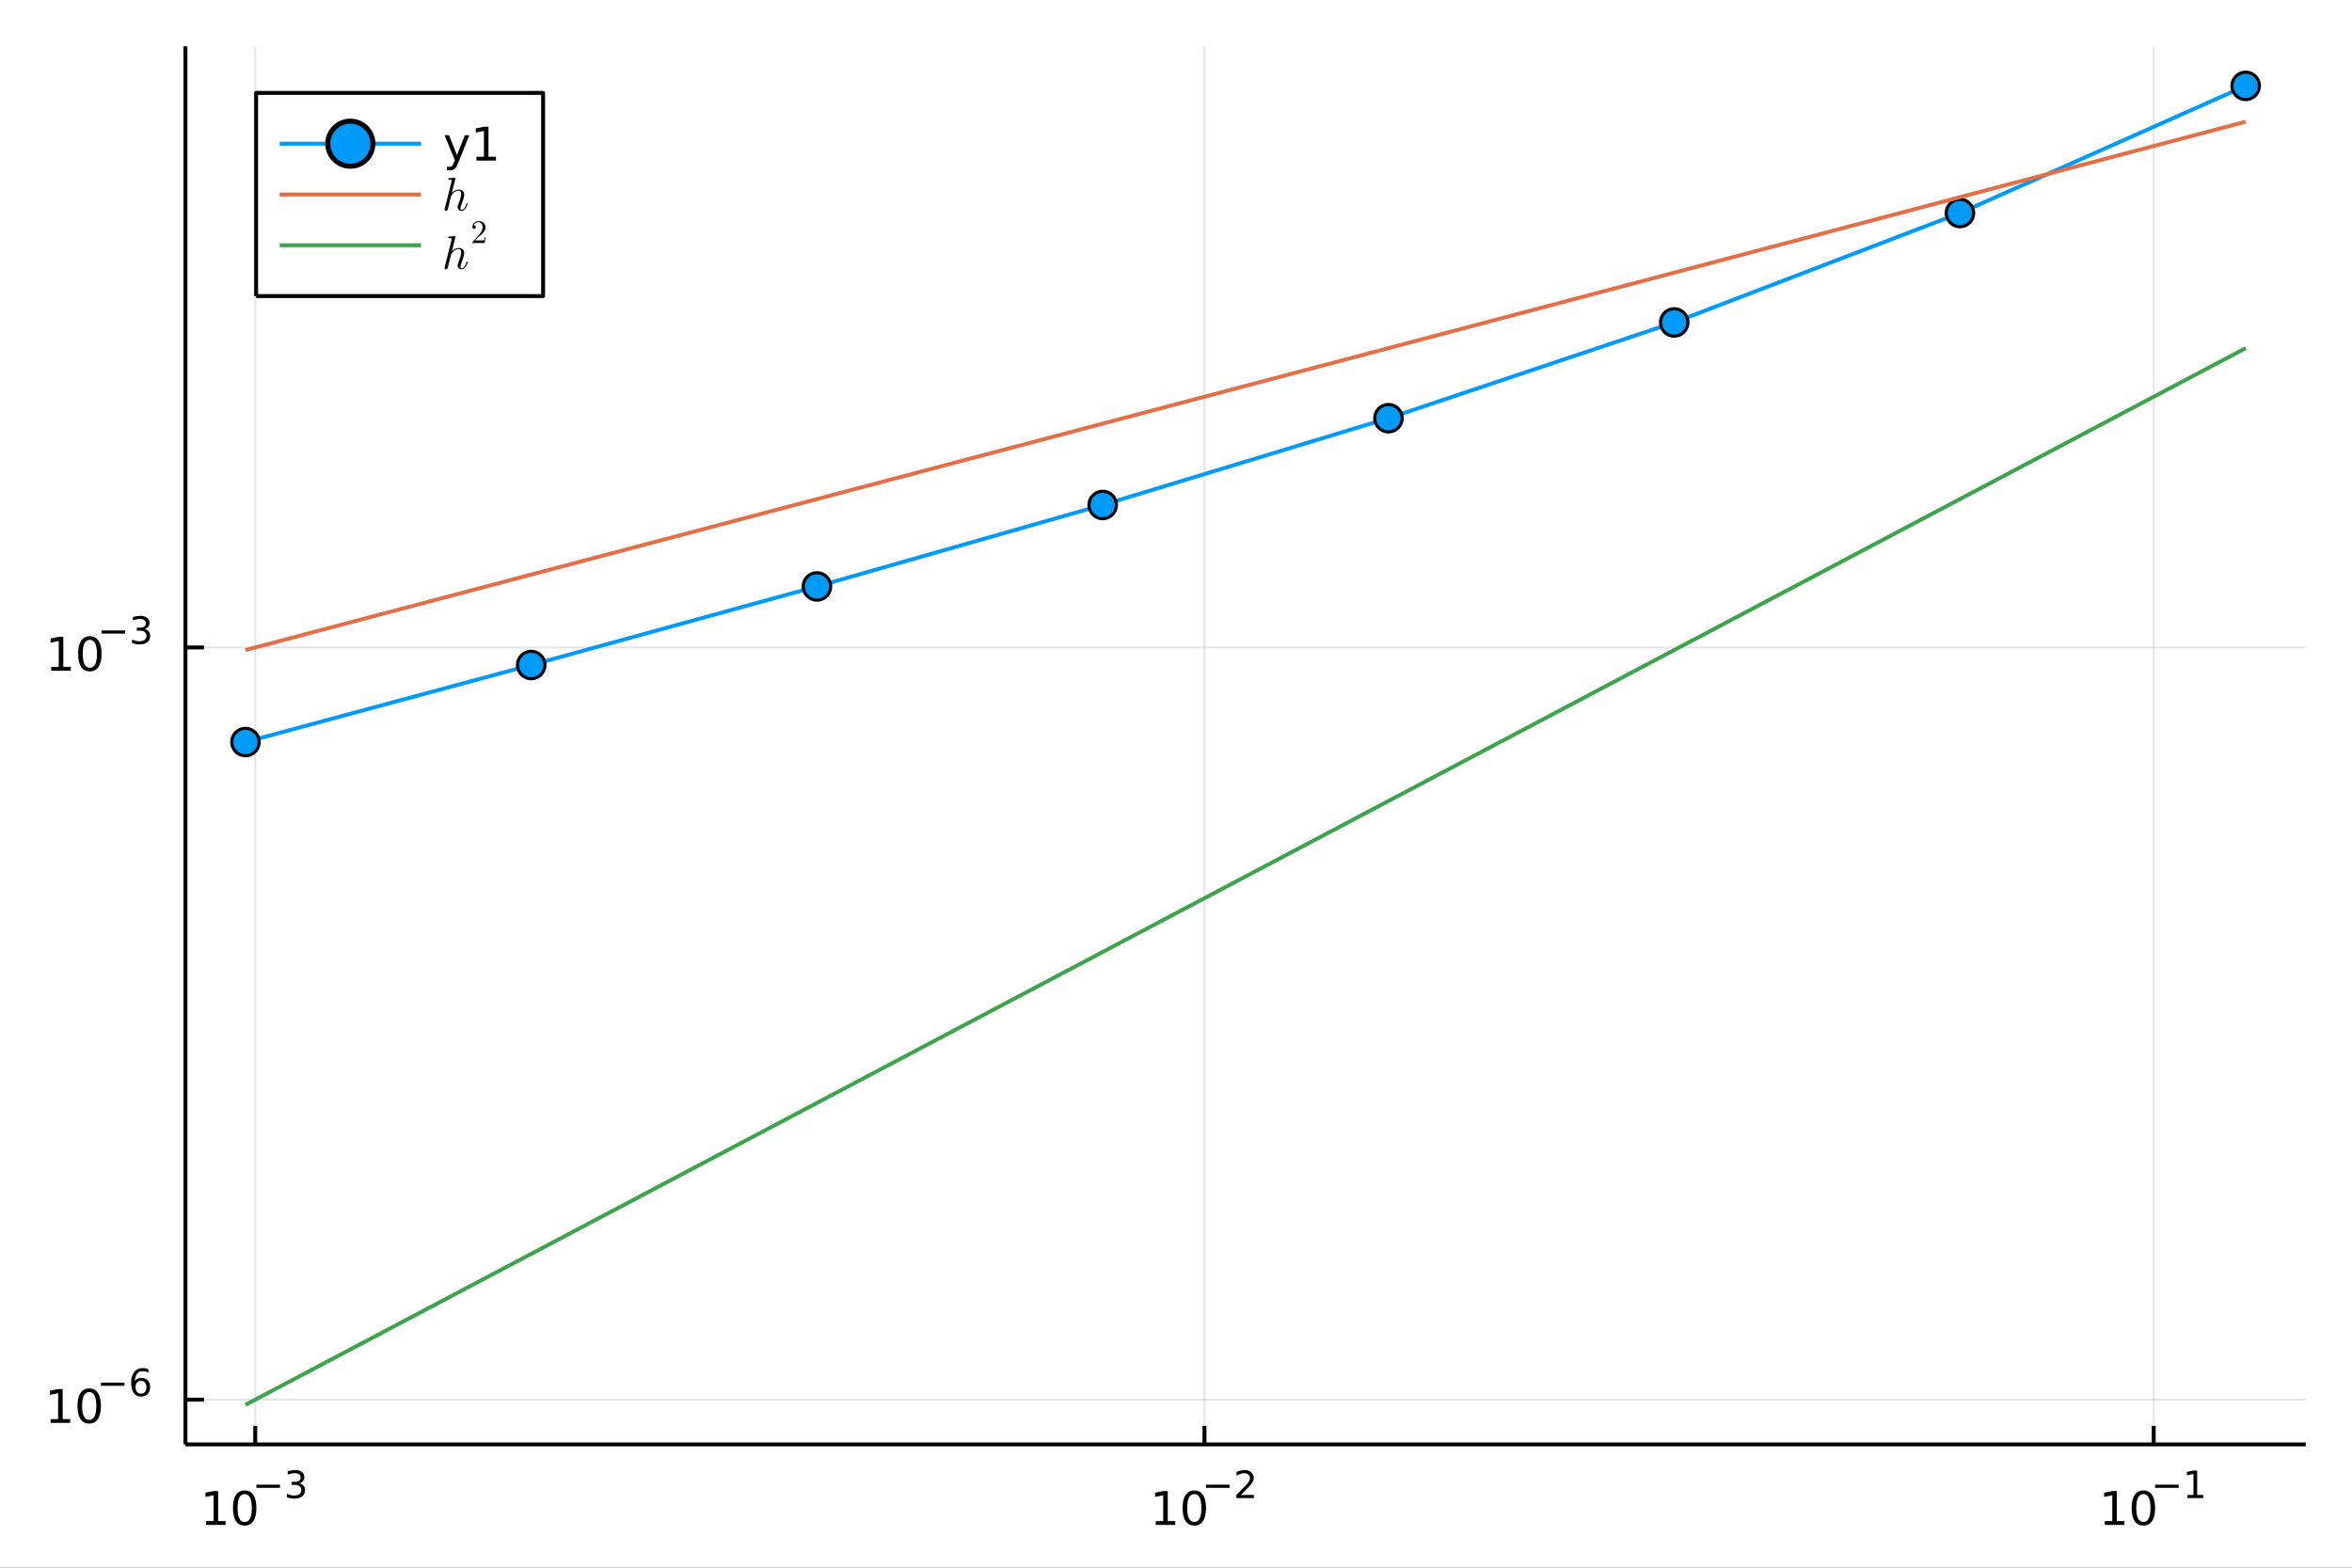 <?xml version="1.0" encoding="utf-8"?>
<svg xmlns="http://www.w3.org/2000/svg" xmlns:xlink="http://www.w3.org/1999/xlink" width="600" height="400" viewBox="0 0 2400 1600">
<rect x="0" y="0" width="2400" height="1600" fill="#333333" stroke="none"/>
<defs>
  <clipPath id="clip700">
    <rect x="0" y="0" width="2400" height="1600"/>
  </clipPath>
</defs>
<path clip-path="url(#clip700)" d="
M0 1600 L2400 1600 L2400 0 L0 0  Z
  " fill="#ffffff" fill-rule="evenodd" fill-opacity="1"/>
<defs>
  <clipPath id="clip701">
    <rect x="480" y="0" width="1681" height="1600"/>
  </clipPath>
</defs>
<defs>
  <clipPath id="clip702">
    <rect x="193" y="47" width="2160" height="1440"/>
  </clipPath>
</defs>
<path clip-path="url(#clip700)" d="
M189.233 1474.16 L2352.76 1474.16 L2352.76 47.244 L189.233 47.244  Z
  " fill="#ffffff" fill-rule="evenodd" fill-opacity="1"/>
<defs>
  <clipPath id="clip703">
    <rect x="189" y="47" width="2165" height="1428"/>
  </clipPath>
</defs>
<polyline clip-path="url(#clip703)" style="stroke:#000000; stroke-linecap:butt; stroke-linejoin:round; stroke-width:2; stroke-opacity:0.1; fill:none" points="
  260.441,1474.16 260.441,47.244 
  "/>
<polyline clip-path="url(#clip703)" style="stroke:#000000; stroke-linecap:butt; stroke-linejoin:round; stroke-width:2; stroke-opacity:0.1; fill:none" points="
  1229.05,1474.16 1229.05,47.244 
  "/>
<polyline clip-path="url(#clip703)" style="stroke:#000000; stroke-linecap:butt; stroke-linejoin:round; stroke-width:2; stroke-opacity:0.1; fill:none" points="
  2197.66,1474.16 2197.66,47.244 
  "/>
<polyline clip-path="url(#clip700)" style="stroke:#000000; stroke-linecap:butt; stroke-linejoin:round; stroke-width:4; stroke-opacity:1; fill:none" points="
  189.233,1474.16 2352.76,1474.16 
  "/>
<polyline clip-path="url(#clip700)" style="stroke:#000000; stroke-linecap:butt; stroke-linejoin:round; stroke-width:4; stroke-opacity:1; fill:none" points="
  260.441,1474.16 260.441,1455.27 
  "/>
<polyline clip-path="url(#clip700)" style="stroke:#000000; stroke-linecap:butt; stroke-linejoin:round; stroke-width:4; stroke-opacity:1; fill:none" points="
  1229.05,1474.16 1229.05,1455.27 
  "/>
<polyline clip-path="url(#clip700)" style="stroke:#000000; stroke-linecap:butt; stroke-linejoin:round; stroke-width:4; stroke-opacity:1; fill:none" points="
  2197.66,1474.16 2197.66,1455.27 
  "/>
<path clip-path="url(#clip700)" d="M210.321 1552.44 L217.96 1552.44 L217.96 1526.07 L209.65 1527.74 L209.65 1523.48 L217.914 1521.81 L222.59 1521.81 L222.59 1552.44 L230.229 1552.44 L230.229 1556.37 L210.321 1556.37 L210.321 1552.44 Z" fill="#000000" fill-rule="evenodd" fill-opacity="1" /><path clip-path="url(#clip700)" d="M249.673 1524.89 Q246.062 1524.89 244.233 1528.46 Q242.428 1532 242.428 1539.13 Q242.428 1546.23 244.233 1549.8 Q246.062 1553.34 249.673 1553.34 Q253.307 1553.34 255.113 1549.8 Q256.941 1546.23 256.941 1539.13 Q256.941 1532 255.113 1528.46 Q253.307 1524.89 249.673 1524.89 M249.673 1521.19 Q255.483 1521.19 258.539 1525.79 Q261.617 1530.38 261.617 1539.13 Q261.617 1547.85 258.539 1552.46 Q255.483 1557.04 249.673 1557.04 Q243.863 1557.04 240.784 1552.46 Q237.728 1547.85 237.728 1539.13 Q237.728 1530.38 240.784 1525.79 Q243.863 1521.19 249.673 1521.19 Z" fill="#000000" fill-rule="evenodd" fill-opacity="1" /><path clip-path="url(#clip700)" d="M261.617 1515.29 L285.729 1515.29 L285.729 1518.49 L261.617 1518.49 L261.617 1515.29 Z" fill="#000000" fill-rule="evenodd" fill-opacity="1" /><path clip-path="url(#clip700)" d="M305.439 1513.82 Q308.166 1514.4 309.69 1516.25 Q311.232 1518.09 311.232 1520.8 Q311.232 1524.96 308.373 1527.23 Q305.515 1529.51 300.248 1529.51 Q298.48 1529.51 296.6 1529.15 Q294.738 1528.81 292.744 1528.12 L292.744 1524.45 Q294.324 1525.37 296.205 1525.84 Q298.085 1526.31 300.136 1526.31 Q303.709 1526.31 305.571 1524.9 Q307.452 1523.49 307.452 1520.8 Q307.452 1518.32 305.703 1516.92 Q303.972 1515.51 300.869 1515.51 L297.596 1515.51 L297.596 1512.39 L301.02 1512.39 Q303.822 1512.39 305.308 1511.28 Q306.793 1510.15 306.793 1508.05 Q306.793 1505.88 305.251 1504.74 Q303.728 1503.57 300.869 1503.57 Q299.308 1503.57 297.521 1503.91 Q295.735 1504.25 293.59 1504.96 L293.59 1501.58 Q295.753 1500.98 297.634 1500.67 Q299.534 1500.37 301.208 1500.37 Q305.533 1500.37 308.054 1502.35 Q310.574 1504.3 310.574 1507.65 Q310.574 1509.98 309.238 1511.6 Q307.903 1513.2 305.439 1513.82 Z" fill="#000000" fill-rule="evenodd" fill-opacity="1" /><path clip-path="url(#clip700)" d="M1179.31 1552.44 L1186.95 1552.44 L1186.95 1526.07 L1178.64 1527.74 L1178.64 1523.48 L1186.91 1521.81 L1191.58 1521.81 L1191.58 1552.44 L1199.22 1552.44 L1199.22 1556.37 L1179.31 1556.37 L1179.31 1552.44 Z" fill="#000000" fill-rule="evenodd" fill-opacity="1" /><path clip-path="url(#clip700)" d="M1218.67 1524.89 Q1215.05 1524.89 1213.23 1528.46 Q1211.42 1532 1211.42 1539.13 Q1211.42 1546.23 1213.23 1549.8 Q1215.05 1553.34 1218.67 1553.34 Q1222.3 1553.34 1224.11 1549.8 Q1225.93 1546.23 1225.93 1539.13 Q1225.93 1532 1224.11 1528.46 Q1222.3 1524.89 1218.67 1524.89 M1218.67 1521.19 Q1224.48 1521.19 1227.53 1525.79 Q1230.61 1530.38 1230.61 1539.13 Q1230.61 1547.85 1227.53 1552.46 Q1224.48 1557.04 1218.67 1557.04 Q1212.86 1557.04 1209.78 1552.46 Q1206.72 1547.85 1206.72 1539.13 Q1206.72 1530.38 1209.78 1525.79 Q1212.86 1521.19 1218.67 1521.19 Z" fill="#000000" fill-rule="evenodd" fill-opacity="1" /><path clip-path="url(#clip700)" d="M1230.61 1515.29 L1254.72 1515.29 L1254.72 1518.49 L1230.61 1518.49 L1230.61 1515.29 Z" fill="#000000" fill-rule="evenodd" fill-opacity="1" /><path clip-path="url(#clip700)" d="M1266.19 1525.76 L1279.45 1525.76 L1279.45 1528.96 L1261.62 1528.96 L1261.62 1525.76 Q1263.79 1523.53 1267.51 1519.76 Q1271.25 1515.98 1272.21 1514.89 Q1274.04 1512.84 1274.75 1511.43 Q1275.49 1510 1275.49 1508.63 Q1275.49 1506.39 1273.91 1504.98 Q1272.34 1503.57 1269.82 1503.57 Q1268.04 1503.57 1266.04 1504.19 Q1264.07 1504.81 1261.81 1506.07 L1261.81 1502.24 Q1264.11 1501.31 1266.1 1500.84 Q1268.09 1500.37 1269.75 1500.37 Q1274.11 1500.37 1276.71 1502.56 Q1279.3 1504.74 1279.3 1508.39 Q1279.3 1510.12 1278.65 1511.68 Q1278.01 1513.22 1276.29 1515.33 Q1275.82 1515.87 1273.3 1518.49 Q1270.78 1521.08 1266.19 1525.76 Z" fill="#000000" fill-rule="evenodd" fill-opacity="1" /><path clip-path="url(#clip700)" d="M2147.77 1552.44 L2155.41 1552.44 L2155.41 1526.07 L2147.1 1527.74 L2147.1 1523.48 L2155.36 1521.81 L2160.04 1521.81 L2160.04 1552.44 L2167.68 1552.44 L2167.68 1556.37 L2147.77 1556.37 L2147.77 1552.44 Z" fill="#000000" fill-rule="evenodd" fill-opacity="1" /><path clip-path="url(#clip700)" d="M2187.12 1524.89 Q2183.51 1524.89 2181.68 1528.46 Q2179.88 1532 2179.88 1539.13 Q2179.88 1546.23 2181.68 1549.8 Q2183.51 1553.34 2187.12 1553.34 Q2190.76 1553.34 2192.56 1549.8 Q2194.39 1546.23 2194.39 1539.13 Q2194.39 1532 2192.56 1528.46 Q2190.76 1524.89 2187.12 1524.89 M2187.12 1521.19 Q2192.93 1521.19 2195.99 1525.79 Q2199.07 1530.38 2199.07 1539.13 Q2199.07 1547.85 2195.99 1552.46 Q2192.93 1557.04 2187.12 1557.04 Q2181.31 1557.04 2178.23 1552.46 Q2175.18 1547.85 2175.18 1539.13 Q2175.18 1530.38 2178.23 1525.79 Q2181.31 1521.19 2187.12 1521.19 Z" fill="#000000" fill-rule="evenodd" fill-opacity="1" /><path clip-path="url(#clip700)" d="M2199.07 1515.29 L2223.18 1515.29 L2223.18 1518.49 L2199.07 1518.49 L2199.07 1515.29 Z" fill="#000000" fill-rule="evenodd" fill-opacity="1" /><path clip-path="url(#clip700)" d="M2232.04 1525.76 L2238.24 1525.76 L2238.24 1504.34 L2231.49 1505.7 L2231.49 1502.24 L2238.21 1500.88 L2242.01 1500.88 L2242.01 1525.76 L2248.21 1525.76 L2248.21 1528.96 L2232.04 1528.96 L2232.04 1525.76 Z" fill="#000000" fill-rule="evenodd" fill-opacity="1" /><polyline clip-path="url(#clip703)" style="stroke:#000000; stroke-linecap:butt; stroke-linejoin:round; stroke-width:2; stroke-opacity:0.1; fill:none" points="
  189.233,1428.51 2352.76,1428.51 
  "/>
<polyline clip-path="url(#clip703)" style="stroke:#000000; stroke-linecap:butt; stroke-linejoin:round; stroke-width:2; stroke-opacity:0.1; fill:none" points="
  189.233,660.805 2352.76,660.805 
  "/>
<polyline clip-path="url(#clip700)" style="stroke:#000000; stroke-linecap:butt; stroke-linejoin:round; stroke-width:4; stroke-opacity:1; fill:none" points="
  189.233,1474.16 189.233,47.244 
  "/>
<polyline clip-path="url(#clip700)" style="stroke:#000000; stroke-linecap:butt; stroke-linejoin:round; stroke-width:4; stroke-opacity:1; fill:none" points="
  189.233,1428.51 208.13,1428.51 
  "/>
<polyline clip-path="url(#clip700)" style="stroke:#000000; stroke-linecap:butt; stroke-linejoin:round; stroke-width:4; stroke-opacity:1; fill:none" points="
  189.233,660.805 208.13,660.805 
  "/>
<path clip-path="url(#clip700)" d="M51.663 1448.3 L59.302 1448.3 L59.302 1421.94 L50.992 1423.6 L50.992 1419.34 L59.256 1417.68 L63.932 1417.68 L63.932 1448.3 L71.571 1448.3 L71.571 1452.24 L51.663 1452.24 L51.663 1448.3 Z" fill="#000000" fill-rule="evenodd" fill-opacity="1" /><path clip-path="url(#clip700)" d="M91.015 1420.75 Q87.404 1420.75 85.575 1424.32 Q83.77 1427.86 83.77 1434.99 Q83.77 1442.1 85.575 1445.66 Q87.404 1449.2 91.015 1449.2 Q94.649 1449.2 96.455 1445.66 Q98.284 1442.1 98.284 1434.99 Q98.284 1427.86 96.455 1424.32 Q94.649 1420.75 91.015 1420.75 M91.015 1417.05 Q96.825 1417.05 99.881 1421.66 Q102.959 1426.24 102.959 1434.99 Q102.959 1443.72 99.881 1448.32 Q96.825 1452.91 91.015 1452.91 Q85.205 1452.91 82.126 1448.32 Q79.071 1443.72 79.071 1434.99 Q79.071 1426.24 82.126 1421.66 Q85.205 1417.05 91.015 1417.05 Z" fill="#000000" fill-rule="evenodd" fill-opacity="1" /><path clip-path="url(#clip700)" d="M102.959 1411.15 L127.071 1411.15 L127.071 1414.35 L102.959 1414.35 L102.959 1411.15 Z" fill="#000000" fill-rule="evenodd" fill-opacity="1" /><path clip-path="url(#clip700)" d="M143.866 1409.27 Q141.308 1409.27 139.804 1411.02 Q138.318 1412.77 138.318 1415.82 Q138.318 1418.84 139.804 1420.61 Q141.308 1422.36 143.866 1422.36 Q146.424 1422.36 147.91 1420.61 Q149.415 1418.84 149.415 1415.82 Q149.415 1412.77 147.91 1411.02 Q146.424 1409.27 143.866 1409.27 M151.408 1397.37 L151.408 1400.83 Q149.979 1400.15 148.512 1399.79 Q147.064 1399.44 145.634 1399.44 Q141.873 1399.44 139.879 1401.97 Q137.904 1404.51 137.622 1409.65 Q138.732 1408.01 140.406 1407.15 Q142.08 1406.26 144.092 1406.26 Q148.324 1406.26 150.769 1408.84 Q153.233 1411.4 153.233 1415.82 Q153.233 1420.14 150.675 1422.76 Q148.117 1425.37 143.866 1425.37 Q138.995 1425.37 136.418 1421.65 Q133.842 1417.9 133.842 1410.81 Q133.842 1404.16 137.002 1400.21 Q140.161 1396.24 145.484 1396.24 Q146.913 1396.24 148.361 1396.52 Q149.828 1396.8 151.408 1397.37 Z" fill="#000000" fill-rule="evenodd" fill-opacity="1" /><path clip-path="url(#clip700)" d="M52.322 680.598 L59.961 680.598 L59.961 654.232 L51.65 655.899 L51.65 651.639 L59.914 649.973 L64.59 649.973 L64.59 680.598 L72.229 680.598 L72.229 684.533 L52.322 684.533 L52.322 680.598 Z" fill="#000000" fill-rule="evenodd" fill-opacity="1" /><path clip-path="url(#clip700)" d="M91.673 653.051 Q88.062 653.051 86.234 656.616 Q84.428 660.158 84.428 667.287 Q84.428 674.394 86.234 677.959 Q88.062 681.5 91.673 681.5 Q95.308 681.5 97.113 677.959 Q98.942 674.394 98.942 667.287 Q98.942 660.158 97.113 656.616 Q95.308 653.051 91.673 653.051 M91.673 649.348 Q97.484 649.348 100.539 653.954 Q103.618 658.537 103.618 667.287 Q103.618 676.014 100.539 680.621 Q97.484 685.204 91.673 685.204 Q85.863 685.204 82.784 680.621 Q79.729 676.014 79.729 667.287 Q79.729 658.537 82.784 653.954 Q85.863 649.348 91.673 649.348 Z" fill="#000000" fill-rule="evenodd" fill-opacity="1" /><path clip-path="url(#clip700)" d="M103.618 643.449 L127.729 643.449 L127.729 646.646 L103.618 646.646 L103.618 643.449 Z" fill="#000000" fill-rule="evenodd" fill-opacity="1" /><path clip-path="url(#clip700)" d="M147.44 641.982 Q150.167 642.565 151.69 644.408 Q153.233 646.251 153.233 648.96 Q153.233 653.116 150.374 655.392 Q147.515 657.668 142.249 657.668 Q140.481 657.668 138.6 657.31 Q136.738 656.972 134.745 656.276 L134.745 652.608 Q136.324 653.53 138.205 654 Q140.086 654.47 142.136 654.47 Q145.71 654.47 147.571 653.06 Q149.452 651.649 149.452 648.96 Q149.452 646.477 147.703 645.085 Q145.973 643.675 142.87 643.675 L139.597 643.675 L139.597 640.553 L143.02 640.553 Q145.822 640.553 147.308 639.443 Q148.794 638.315 148.794 636.208 Q148.794 634.045 147.252 632.898 Q145.728 631.732 142.87 631.732 Q141.308 631.732 139.522 632.07 Q137.735 632.409 135.591 633.124 L135.591 629.738 Q137.754 629.136 139.635 628.835 Q141.534 628.534 143.208 628.534 Q147.534 628.534 150.054 630.509 Q152.574 632.465 152.574 635.813 Q152.574 638.145 151.239 639.763 Q149.904 641.361 147.44 641.982 Z" fill="#000000" fill-rule="evenodd" fill-opacity="1" /><polyline clip-path="url(#clip703)" style="stroke:#009af9; stroke-linecap:butt; stroke-linejoin:round; stroke-width:4; stroke-opacity:1; fill:none" points="
  2291.52,87.629 1999.94,217.403 1708.36,329.079 1416.78,426.812 1125.2,515.367 833.624,598.516 542.044,678.706 250.464,757.344 
  "/>
<circle clip-path="url(#clip703)" cx="2291.52" cy="87.629" r="14" fill="#009af9" fill-rule="evenodd" fill-opacity="1" stroke="#000000" stroke-opacity="1" stroke-width="3.2"/>
<circle clip-path="url(#clip703)" cx="1999.94" cy="217.403" r="14" fill="#009af9" fill-rule="evenodd" fill-opacity="1" stroke="#000000" stroke-opacity="1" stroke-width="3.2"/>
<circle clip-path="url(#clip703)" cx="1708.36" cy="329.079" r="14" fill="#009af9" fill-rule="evenodd" fill-opacity="1" stroke="#000000" stroke-opacity="1" stroke-width="3.2"/>
<circle clip-path="url(#clip703)" cx="1416.78" cy="426.812" r="14" fill="#009af9" fill-rule="evenodd" fill-opacity="1" stroke="#000000" stroke-opacity="1" stroke-width="3.2"/>
<circle clip-path="url(#clip703)" cx="1125.2" cy="515.367" r="14" fill="#009af9" fill-rule="evenodd" fill-opacity="1" stroke="#000000" stroke-opacity="1" stroke-width="3.2"/>
<circle clip-path="url(#clip703)" cx="833.624" cy="598.516" r="14" fill="#009af9" fill-rule="evenodd" fill-opacity="1" stroke="#000000" stroke-opacity="1" stroke-width="3.2"/>
<circle clip-path="url(#clip703)" cx="542.044" cy="678.706" r="14" fill="#009af9" fill-rule="evenodd" fill-opacity="1" stroke="#000000" stroke-opacity="1" stroke-width="3.2"/>
<circle clip-path="url(#clip703)" cx="250.464" cy="757.344" r="14" fill="#009af9" fill-rule="evenodd" fill-opacity="1" stroke="#000000" stroke-opacity="1" stroke-width="3.2"/>
<polyline clip-path="url(#clip703)" style="stroke:#e26f46; stroke-linecap:butt; stroke-linejoin:round; stroke-width:4; stroke-opacity:1; fill:none" points="
  2291.52,124.203 1999.94,201.237 1708.36,278.271 1416.78,355.305 1125.2,432.339 833.624,509.373 542.044,586.407 250.464,663.441 
  "/>
<polyline clip-path="url(#clip703)" style="stroke:#3da44d; stroke-linecap:butt; stroke-linejoin:round; stroke-width:4; stroke-opacity:1; fill:none" points="
  2291.52,355.305 1999.94,509.373 1708.36,663.441 1416.78,817.509 1125.2,971.577 833.624,1125.64 542.044,1279.71 250.464,1433.78 
  "/>
<path clip-path="url(#clip700)" d="
M261.35 302.168 L554.172 302.168 L554.172 94.808 L261.35 94.808  Z
  " fill="#ffffff" fill-rule="evenodd" fill-opacity="1"/>
<polyline clip-path="url(#clip700)" style="stroke:#000000; stroke-linecap:butt; stroke-linejoin:round; stroke-width:4; stroke-opacity:1; fill:none" points="
  261.35,302.168 554.172,302.168 554.172,94.808 261.35,94.808 261.35,302.168 
  "/>
<polyline clip-path="url(#clip700)" style="stroke:#009af9; stroke-linecap:butt; stroke-linejoin:round; stroke-width:4; stroke-opacity:1; fill:none" points="
  285.389,146.648 429.624,146.648 
  "/>
<circle clip-path="url(#clip700)" cx="357.507" cy="146.648" r="23" fill="#009af9" fill-rule="evenodd" fill-opacity="1" stroke="#000000" stroke-opacity="1" stroke-width="5.12"/>
<path clip-path="url(#clip700)" d="M467.506 166.336 Q465.7 170.965 463.987 172.377 Q462.274 173.789 459.404 173.789 L456.001 173.789 L456.001 170.224 L458.501 170.224 Q460.26 170.224 461.233 169.391 Q462.205 168.558 463.385 165.456 L464.149 163.511 L453.663 138.002 L458.177 138.002 L466.279 158.28 L474.381 138.002 L478.895 138.002 L467.506 166.336 Z" fill="#000000" fill-rule="evenodd" fill-opacity="1" /><path clip-path="url(#clip700)" d="M486.186 159.993 L493.825 159.993 L493.825 133.627 L485.515 135.294 L485.515 131.035 L493.779 129.368 L498.455 129.368 L498.455 159.993 L506.094 159.993 L506.094 163.928 L486.186 163.928 L486.186 159.993 Z" fill="#000000" fill-rule="evenodd" fill-opacity="1" /><polyline clip-path="url(#clip700)" style="stroke:#e26f46; stroke-linecap:butt; stroke-linejoin:round; stroke-width:4; stroke-opacity:1; fill:none" points="
  285.389,198.488 429.624,198.488 
  "/>
<path clip-path="url(#clip700)" d="M477.203 207.836 Q477.203 208.024 476.992 208.75 Q476.781 209.476 476.266 210.6 Q475.774 211.724 475.095 212.755 Q474.416 213.762 473.291 214.512 Q472.19 215.238 470.926 215.238 Q469.239 215.238 468.115 214.113 Q466.991 212.989 466.991 211.303 Q466.991 211.069 467.014 210.834 Q467.037 210.6 467.061 210.46 Q467.084 210.296 467.155 210.038 Q467.248 209.757 467.272 209.64 Q467.319 209.523 467.436 209.171 Q467.576 208.797 467.623 208.656 Q470.598 201.067 470.598 197.905 Q470.598 194.556 467.998 194.556 Q465.679 194.556 463.384 196.242 Q462.33 197.085 461.322 198.584 Q460.315 200.083 460.128 200.646 Q459.917 201.864 459.613 202.8 Q459.472 203.456 458.793 206.009 L457.739 210.342 L456.825 213.973 Q456.638 214.488 456.123 214.863 Q455.607 215.238 455.045 215.238 Q454.577 215.238 454.108 214.91 Q453.663 214.605 453.663 213.879 Q453.663 213.505 453.851 212.825 L460.807 185.187 L460.948 184.25 Q460.948 183.969 460.831 183.828 Q460.737 183.664 460.175 183.547 Q459.636 183.43 458.559 183.43 Q458.113 183.43 457.903 183.407 Q457.715 183.383 457.551 183.266 Q457.387 183.126 457.387 182.845 Q457.387 182.446 457.551 182.236 Q457.739 182.001 457.879 181.954 Q458.02 181.908 458.301 181.884 Q458.699 181.861 460.034 181.744 Q461.369 181.603 462.517 181.509 Q463.665 181.416 464.156 181.416 Q464.438 181.416 464.578 181.556 Q464.742 181.673 464.765 181.814 L464.789 181.931 L461.041 197.179 Q464.016 193.502 468.138 193.502 Q470.808 193.502 472.237 194.884 Q473.666 196.242 473.666 198.631 Q473.666 201.372 470.738 209.171 Q469.872 211.35 469.872 212.591 Q469.872 213.411 470.129 213.786 Q470.41 214.16 471.019 214.16 Q471.956 214.16 472.776 213.622 Q473.619 213.059 474.205 212.146 Q474.79 211.209 475.188 210.272 Q475.61 209.312 475.915 208.234 Q476.102 207.649 476.196 207.508 Q476.313 207.368 476.641 207.368 Q477.203 207.368 477.203 207.836 Z" fill="#000000" fill-rule="evenodd" fill-opacity="1" /><polyline clip-path="url(#clip700)" style="stroke:#3da44d; stroke-linecap:butt; stroke-linejoin:round; stroke-width:4; stroke-opacity:1; fill:none" points="
  285.389,250.328 429.624,250.328 
  "/>
<path clip-path="url(#clip700)" d="M477.203 267.428 Q477.203 267.616 476.992 268.342 Q476.781 269.068 476.266 270.192 Q475.774 271.316 475.095 272.347 Q474.416 273.354 473.291 274.104 Q472.19 274.83 470.926 274.83 Q469.239 274.83 468.115 273.705 Q466.991 272.581 466.991 270.895 Q466.991 270.661 467.014 270.426 Q467.037 270.192 467.061 270.052 Q467.084 269.888 467.155 269.63 Q467.248 269.349 467.272 269.232 Q467.319 269.115 467.436 268.763 Q467.576 268.389 467.623 268.248 Q470.598 260.659 470.598 257.497 Q470.598 254.148 467.998 254.148 Q465.679 254.148 463.384 255.834 Q462.33 256.677 461.322 258.176 Q460.315 259.675 460.128 260.238 Q459.917 261.456 459.613 262.392 Q459.472 263.048 458.793 265.601 L457.739 269.934 L456.825 273.565 Q456.638 274.08 456.123 274.455 Q455.607 274.83 455.045 274.83 Q454.577 274.83 454.108 274.502 Q453.663 274.197 453.663 273.471 Q453.663 273.096 453.851 272.417 L460.807 244.779 L460.948 243.842 Q460.948 243.561 460.831 243.42 Q460.737 243.256 460.175 243.139 Q459.636 243.022 458.559 243.022 Q458.113 243.022 457.903 242.999 Q457.715 242.975 457.551 242.858 Q457.387 242.718 457.387 242.436 Q457.387 242.038 457.551 241.827 Q457.739 241.593 457.879 241.546 Q458.02 241.5 458.301 241.476 Q458.699 241.453 460.034 241.336 Q461.369 241.195 462.517 241.101 Q463.665 241.008 464.156 241.008 Q464.438 241.008 464.578 241.148 Q464.742 241.265 464.765 241.406 L464.789 241.523 L461.041 256.771 Q464.016 253.094 468.138 253.094 Q470.808 253.094 472.237 254.476 Q473.666 255.834 473.666 258.223 Q473.666 260.964 470.738 268.763 Q469.872 270.942 469.872 272.183 Q469.872 273.003 470.129 273.378 Q470.41 273.752 471.019 273.752 Q471.956 273.752 472.776 273.214 Q473.619 272.651 474.205 271.738 Q474.79 270.801 475.188 269.864 Q475.61 268.904 475.915 267.826 Q476.102 267.241 476.196 267.1 Q476.313 266.96 476.641 266.96 Q477.203 266.96 477.203 267.428 Z" fill="#000000" fill-rule="evenodd" fill-opacity="1" /><path clip-path="url(#clip700)" d="M482.08 247.982 Q482.08 247.376 482.129 247.195 Q482.195 247.015 482.457 246.736 L488.901 239.555 Q492.426 235.587 492.426 232.128 Q492.426 229.882 491.245 228.275 Q490.081 226.668 487.933 226.668 Q486.458 226.668 485.212 227.57 Q483.966 228.472 483.392 230.078 Q483.49 230.046 483.834 230.046 Q484.671 230.046 485.13 230.57 Q485.605 231.095 485.605 231.8 Q485.605 232.702 485.015 233.144 Q484.441 233.571 483.867 233.571 Q483.638 233.571 483.326 233.521 Q483.031 233.472 482.556 233.013 Q482.08 232.538 482.08 231.701 Q482.08 229.357 483.851 227.488 Q485.638 225.619 488.36 225.619 Q491.442 225.619 493.459 227.455 Q495.492 229.275 495.492 232.128 Q495.492 233.128 495.18 234.046 Q494.885 234.948 494.475 235.653 Q494.082 236.358 493 237.489 Q491.918 238.62 491.049 239.424 Q490.18 240.227 488.229 241.932 L484.671 245.392 L490.721 245.392 Q493.672 245.392 493.901 245.13 Q494.229 244.654 494.639 242.146 L495.492 242.146 L494.541 247.982 L482.08 247.982 Z" fill="#000000" fill-rule="evenodd" fill-opacity="1" /></svg>
